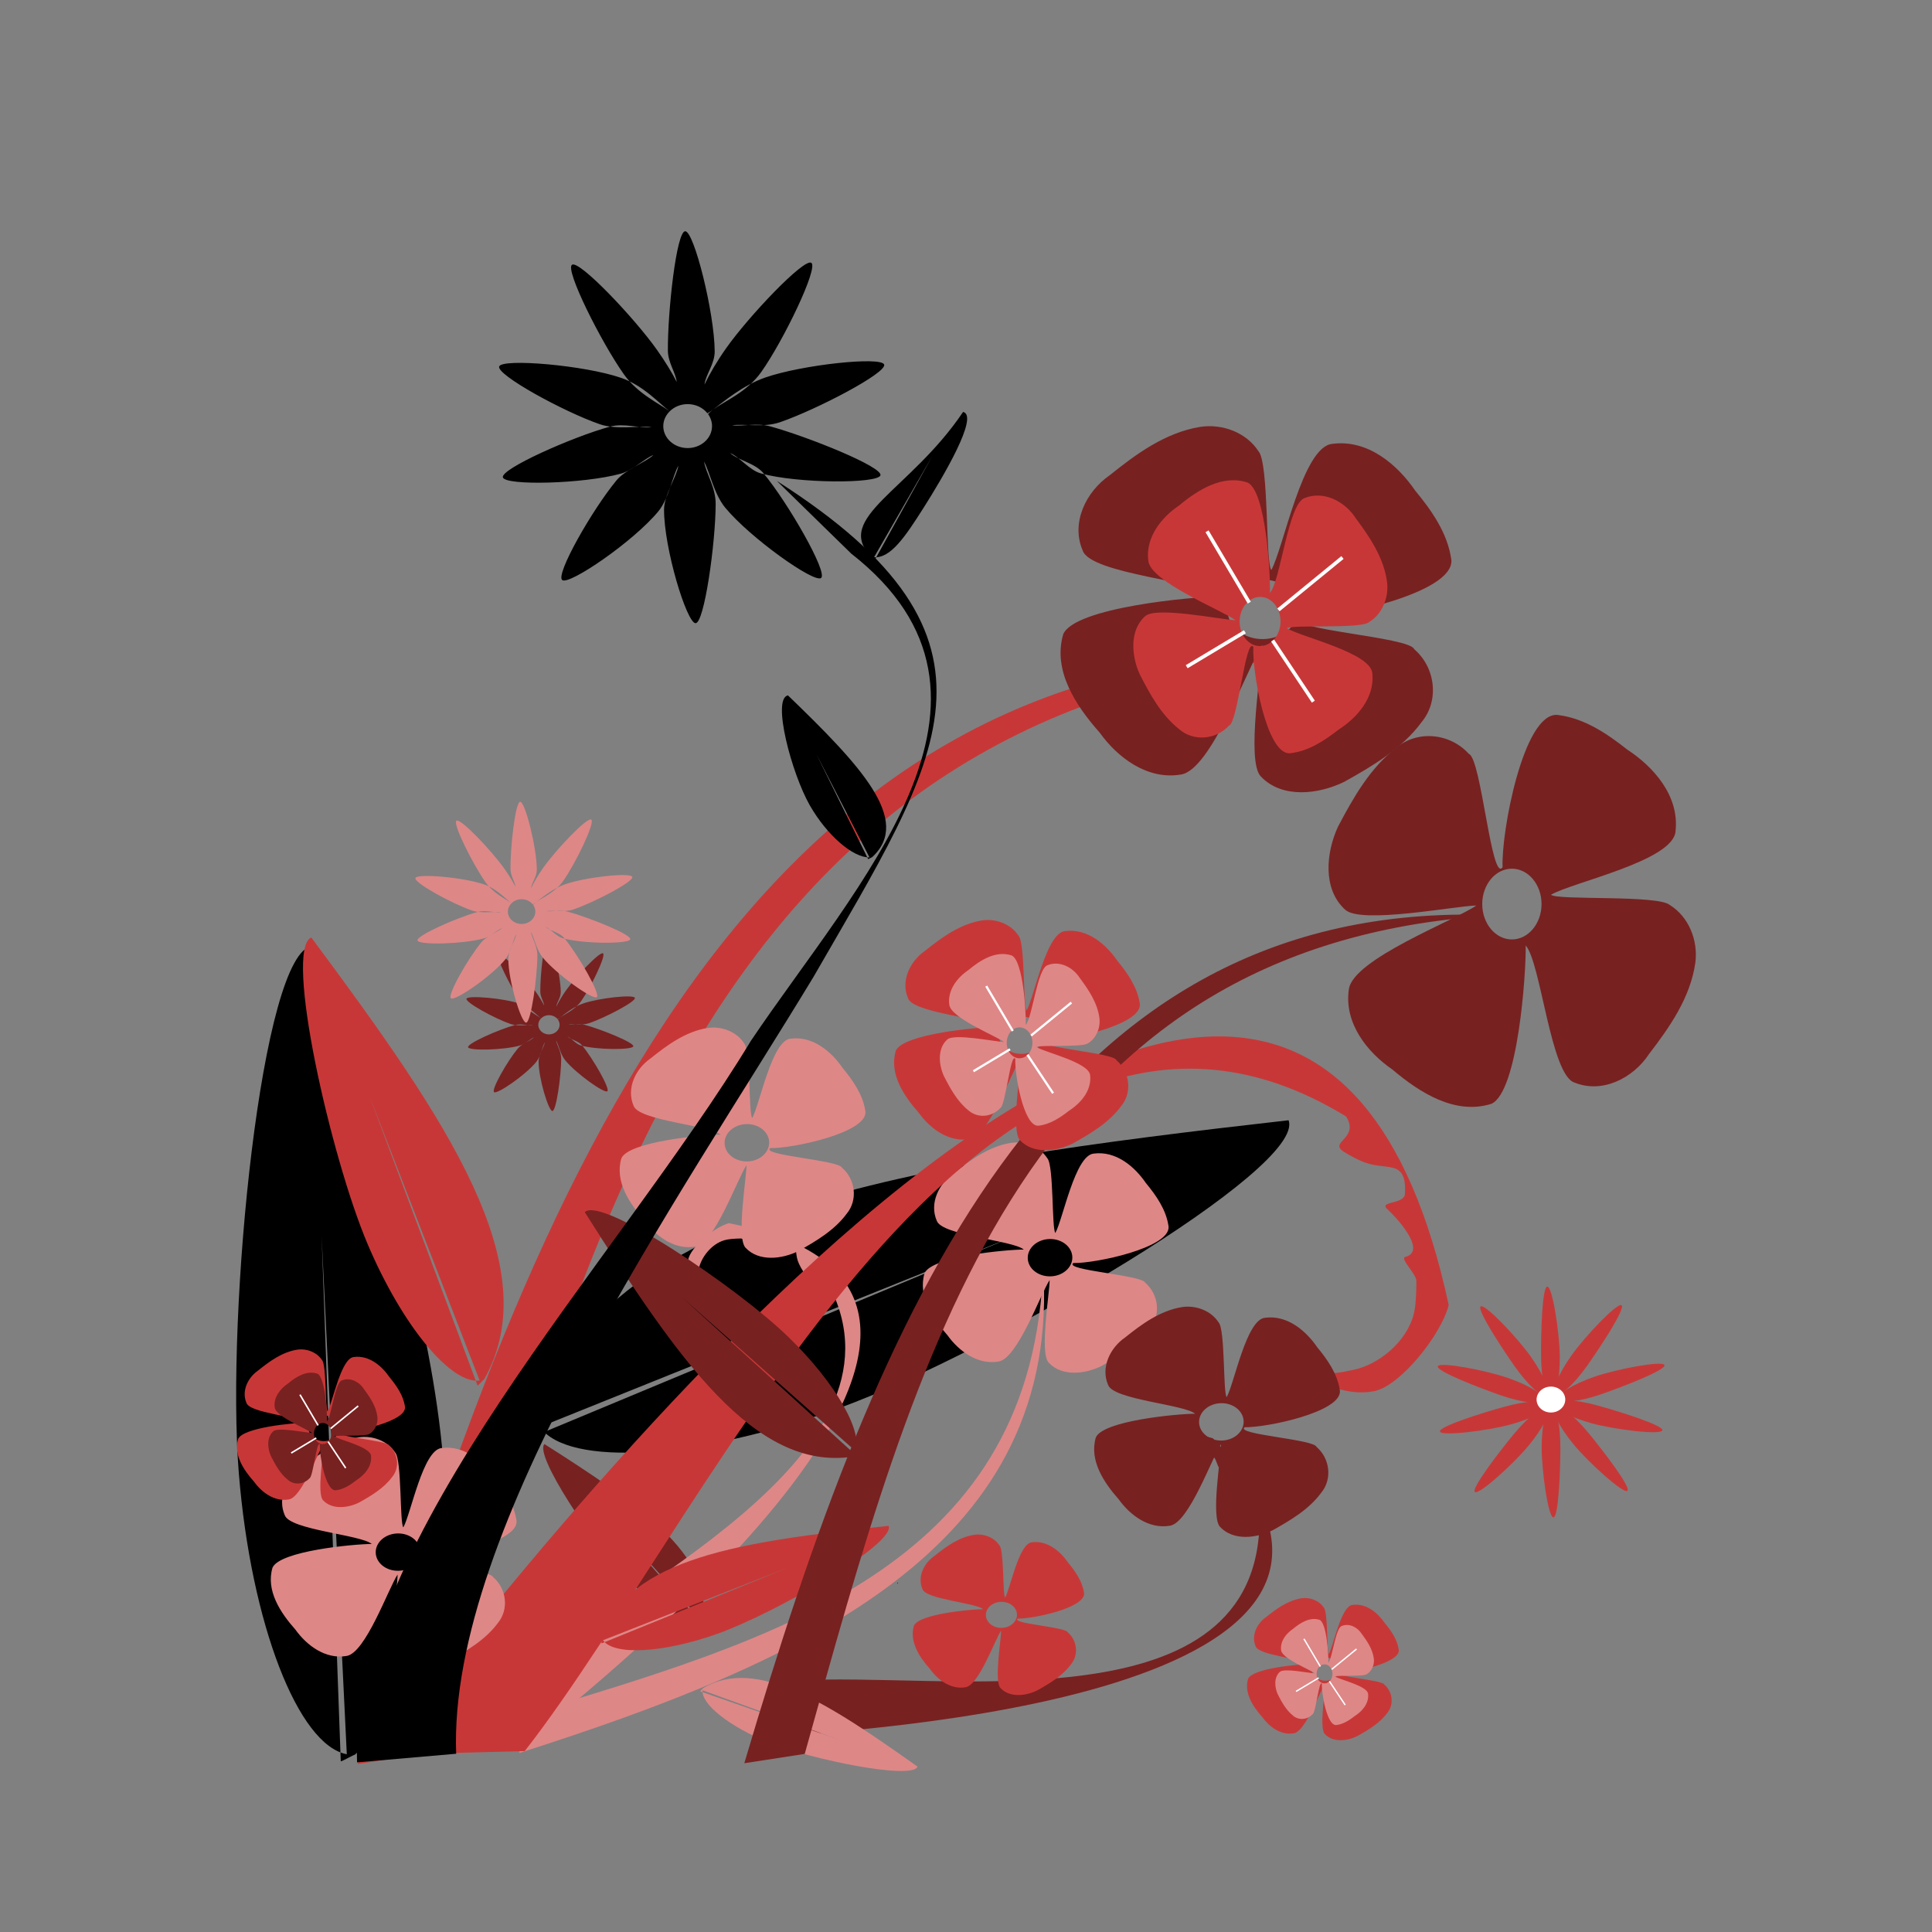 <svg:svg xmlns:dc="http://purl.org/dc/elements/1.1/" xmlns:ns2="http://web.resource.org/cc/" xmlns:rdf="http://www.w3.org/1999/02/22-rdf-syntax-ns#" xmlns:svg="http://www.w3.org/2000/svg" height="860.391" id="svg2873" version="1.0" viewBox="-105.527 -71.699 860.391 860.391" width="860.391">
  <svg:rect x="-105.527" y="-71.699" width="860.391" height="860.391" fill="#808080" stroke="none"/>
  <svg:g fill-rule="evenodd" id="layer1" transform="translate(-23.095 77.849)">
    <svg:path d="m610.99 168.82c-15.02-0.82-24.94 52.34-24.27 67.84-4.97 7.23-9.5-48.6-15.02-50.47-8.33-9.29-23.07-10.78-32.53-2.54-11.42 8.79-18.94 22.04-25.72 34.91-5.34 11.52-6.98 27.76 3.13 36.97 6.89 6.65 49.31-1.68 58.45-1.82-9.48 6.6-55.14 23.9-56.77 37.37-2.2 15.05 8.26 28.05 19.38 35.66 12.19 10.34 28.01 20.39 44.12 15.27 11.75-5.3 15.47-57.58 15.25-70.52 6.79 7.65 11.16 58.04 21.84 61.1 12.2 4.94 25.95-1.88 33.14-12.81 9.12-11.88 18.39-25.07 20.58-40.64 1.3-10.04-3.05-20.5-11.35-25.64-5.13-4.62-50.27-2.01-52.94-4.58 9.7-5.66 54.57-15.06 55.47-28.31 1.75-15.84-9.87-28.74-21.58-36.4-9.04-7.15-19.04-13.81-30.44-15.3-0.24-0.04-0.5-0.08-0.74-0.09zm-20.13 68.49c7.29 0 13.21 7.06 13.21 15.75 0 8.7-5.92 15.76-13.21 15.76-7.28 0-13.2-7.06-13.2-15.76 0-8.69 5.92-15.75 13.2-15.75z" fill="#782121" id="path3579" />
    <svg:path d="m491.42 349.34c7.86 21.49-132.46 103.45-199.47 127.95-63.46 23.2-121.33 26.61-133.96 8.66l214.27-86.19-216.02 89.95c-0.3-0.56 0.29-6.36 0.07-6.95 29.57-93.51 162.95-113.92 335.11-133.42z" id="path5536" />
    <svg:path d="m253.67 624.26l18.13-25.34c63.76-4.32 202.54 21.47 206.6-67.99-2.25-5-6.56 0.22-6.38-3.82 0.28-6.64 1.87-7.36 2.98-10.33 0.9-2.42-1.15-3.95-3.12-5.14-1.94-1.16-4.4 3.95-4.74 1.15-0.22-1.82-2.42-11.88-6.15-8.62-0.96 0.85-1.64-3.9-2.86-4.73-2.43-1.66-4.6-2.91-6.04-3.43-5.75-2.09-12.97 0.19-16.77 3.89-3.8 3.69-6.2 5.71-5.05 16.99l-1.17-0.43c-1.18-11.51 0.99-18.81 4.98-22.69s17.59-4.97 23.66-2.77c110.25 115.11-157.61 130.45-204.07 133.26z" fill="#782121" id="path3587" />
    <svg:path d="m160.05 493.56c-4.79 4.61 21.4 43.89 35.77 58.83 13.61 14.14 28.28 22.4 33.87 19.32l-44.96-49.8 44.93 51.01c0.15-0.11 0.74-1.7 0.87-1.82 4.2-28.18-28.02-50.51-70.48-77.54z" fill="#782121" id="path3589" />
    <svg:path d="m437.98 396.71c0.73 9.45-32.62 16.43-42.4 16.22-4.49 3.23 30.74 5.32 32 8.77 5.97 5.12 7.11 14.38 2.04 20.46-5.38 7.31-13.62 12.23-21.63 16.68-7.18 3.52-17.39 4.77-23.33-1.47-4.29-4.25 0.38-31.08 0.34-36.84-4.02 6.06-14.3 35.06-22.76 36.27-9.45 1.6-17.79-4.82-22.73-11.72-6.68-7.53-13.22-17.36-10.22-27.58 3.17-7.48 36.06-10.54 44.21-10.58-4.91-4.16-36.71-6.22-38.79-12.91-3.28-7.62 0.83-16.38 7.62-21.05 7.35-5.91 15.54-11.93 25.31-13.53 6.31-0.95 12.96 1.64 16.31 6.8 2.98 3.17 1.96 31.64 3.61 33.29 3.43-6.19 8.74-34.58 17.08-35.33 9.95-1.32 18.24 5.82 23.22 13.09 4.62 5.6 8.96 11.81 10.05 18.97 0.03 0.15 0.06 0.31 0.07 0.46zm-42.86 13.62c-0.1-4.59-4.63-8.22-10.11-8.1s-9.85 3.94-9.75 8.53 4.63 8.22 10.11 8.1 9.85-3.94 9.75-8.53z" fill="#de8787" id="path3559" />
    <svg:path d="m382.39 419.48c2.51 60.51-24.15 103.3-67.29 136.01-43.15 32.71-102.76 55.34-166.24 75.62l2.25-17.01c110.82-33.55 223.65-65.08 230.8-194.61l0.48-0.01z" fill="#de8787" id="path3561" />
    <svg:path d="m326.19 637.21c-2.39 5.99-47.27-3.18-65.96-10.63-17.69-7.06-30.48-17.23-29.76-23.38l61.21 22.19-62.29-21.72c0.04-0.18 1.26-1.28 1.32-1.45 23.8-14.08 55.65 6.71 95.48 34.99z" fill="#de8787" id="path3563" />
    <svg:path d="m317.13 555.45c0.33-0.01 0.33-0.01 0 0z" fill="#de8787" id="path3565" stroke="#000" stroke-width=".481px" />
    <svg:path d="m150.71 627.13l0.13-31.87c50.65-41.33 181.7-101.94 132.15-178.98-4.84-2.84-5.34 4.06-7.59 0.59-3.69-5.71-2.79-7.25-3.62-10.39-0.67-2.55-3.29-2.61-5.65-2.44-2.3 0.18-1.33 5.9-3.27 3.76-1.26-1.38-9.05-8.47-10.23-3.55-0.3 1.27-3.68-2.28-5.18-2.25-3.01 0.05-5.57 0.29-7.08 0.71-6.03 1.66-10.7 7.84-11.69 13.16-0.98 5.33-1.79 8.44 5.85 17.17l-1.23 0.33c-7.8-8.9-10.32-16.27-9.28-21.87 1.03-5.6 11.73-14.56 18.1-16.31 160.11 30.8-54.31 202.1-91.41 231.94z" fill="#de8787" id="path3567" />
    <svg:path d="m197.41 516.23c-3.98-1.32-18.21 24.79-22.33 37.19-3.89 11.73-4.2 22.34-0.85 24.55l14.6-39.67-15.28 40.01c0.11 0.06 1.16-0.08 1.27-0.05 16.95-5.92 19.96-30.43 22.59-62.03z" fill="#de8787" id="path3569" />
    <svg:path d="m56.825 271.67c-22.813 1.84-38.65 163.56-32.914 234.69 5.432 67.35 26.509 121.34 48.1 125.32l-11.212-230.68 8.524 233.84c0.633 0.04 5.654-2.91 6.286-2.96 72.601-65.93 35.421-195.64-18.784-360.21z" id="path5538" />
    <svg:path d="m505.92 141.35c-125.8-2.47-213.48 54.85-279.47 145.94-65.98 91.09-110.31 215.96-149.56 348.72l35.22-5.43c64.7-231.72 125.08-467.52 393.81-488.23v-1z" fill="#c83737" id="path3461" />
    <svg:path d="m56.204 267.95c-12.34 5.23 8.74 98.05 25.069 136.52 15.463 36.43 37.157 62.55 49.887 60.77l-48.851-126.15 47.941 128.4c0.36-0.09 2.61-2.66 2.95-2.81 28.17-50.06-16.46-115.28-76.996-196.73z" fill="#c83737" id="path3467" />
    <svg:path d="m226.44 283.06z" fill="#c83737" id="path3479" stroke="#000" stroke-width="1px" />
    <svg:path d="m85.074 631.99l66.186-1.72c83.57-107.06 203.53-382.03 365.81-282.58 6.11 9.92-8.21 11.27-0.89 15.78 12.03 7.42 15.19 5.47 21.75 7.06 5.32 1.28 5.57 6.72 5.31 11.62-0.25 4.79-12.19 3.04-7.66 6.97 2.94 2.55 18.02 18.41 7.84 21.08-2.63 0.69 4.9 7.55 4.91 10.67 0.03 6.25-0.35 11.57-1.15 14.72-3.18 12.61-15.79 22.6-26.82 24.89-11.02 2.29-17.45 4.11-35.92-11.37l-0.64 2.57c18.85 15.79 34.28 20.69 45.86 18.28 11.57-2.4 29.71-25.03 33.07-38.33-71.23-331.18-417.35 121.94-477.66 200.36z" fill="#c83737" id="path3526" />
    <svg:path d="m302.98 345.53c0.72 9.45-32.63 16.43-42.4 16.22-4.49 3.23 30.74 5.32 32 8.77 5.96 5.12 7.1 14.38 2.04 20.46-5.38 7.31-13.62 12.23-21.63 16.68-7.19 3.52-17.4 4.77-23.34-1.47-4.28-4.24 0.38-31.08 0.35-36.84-4.03 6.06-14.3 35.06-22.76 36.27-9.45 1.6-17.79-4.82-22.73-11.71-6.68-7.54-13.23-17.37-10.23-27.59 3.18-7.48 36.06-10.54 44.21-10.57-4.91-4.17-36.71-6.23-38.78-12.92-3.28-7.62 0.83-16.38 7.61-21.05 7.36-5.91 15.54-11.93 25.32-13.53 6.31-0.95 12.96 1.64 16.31 6.8 2.98 3.17 1.96 31.64 3.61 33.29 3.43-6.19 8.74-34.58 17.07-35.33 9.96-1.32 18.24 5.82 23.23 13.09 4.62 5.6 8.95 11.81 10.05 18.97 0.03 0.15 0.06 0.31 0.07 0.46zm-42.87 13.62c-0.1-4.59-4.63-8.22-10.1-8.1-5.48 0.12-9.85 3.94-9.75 8.53s4.63 8.22 10.11 8.1 9.84-3.94 9.74-8.53z" fill="#de8787" id="path3597" />
    <svg:path d="m313.33 529.98c2.92 8.2-50.69 38.93-76.25 48.05-24.2 8.62-46.21 9.74-50.96 2.88l81.74-32.12-82.42 33.54c-0.11-0.21 0.13-2.41 0.05-2.64 11.53-35.47 62.31-42.82 127.84-49.71z" fill="#c83737" id="path3532" />
    <svg:path d="m400.35 559.96c0.5 6.59-22.75 11.45-29.57 11.31-3.12 2.25 21.44 3.71 22.31 6.11 4.16 3.57 4.96 10.03 1.43 14.26-3.75 5.1-9.5 8.53-15.08 11.63-5.01 2.46-12.13 3.33-16.27-1.02-2.99-2.96 0.26-21.67 0.24-25.68-2.81 4.22-9.97 24.44-15.87 25.28-6.59 1.12-12.4-3.36-15.84-8.16-4.66-5.26-9.23-12.11-7.13-19.24 2.21-5.21 25.14-7.34 30.82-7.37-3.43-2.91-25.59-4.34-27.04-9-2.29-5.31 0.58-11.42 5.31-14.68 5.13-4.12 10.83-8.32 17.65-9.43 4.4-0.66 9.03 1.14 11.37 4.74 2.07 2.21 1.36 22.06 2.52 23.21 2.39-4.32 6.09-24.11 11.9-24.63 6.94-0.93 12.71 4.06 16.19 9.12 3.22 3.91 6.24 8.24 7.01 13.23 0.02 0.1 0.04 0.21 0.05 0.32zm-29.89 9.49c-0.07-3.2-3.23-5.73-7.05-5.64-3.82 0.08-6.86 2.74-6.79 5.95 0.07 3.2 3.23 5.73 7.05 5.64 3.82-0.08 6.86-2.74 6.79-5.95z" fill="#c83737" id="path3609" />
    <svg:path d="m576.78 257.81c-96.1-1.89-163.08 41.9-213.49 111.48-50.4 69.59-84.26 164.97-114.25 266.39l26.91-4.15c49.42-177.01 95.55-357.14 300.83-372.96v-0.76z" fill="#782121" id="path3581" />
    <svg:path d="m178 390.28c7.12-7.36 67.49 33.15 90.43 55.36 21.73 21.03 34.39 43.66 29.62 52.25l-76.5-69.47 78.36 69.44c-0.17 0.23-2.62 1.13-2.82 1.33-43.42 6.33-77.65-43.39-119.09-108.91z" fill="#782121" id="path3583" />
    <svg:path d="m363.29 366.06z" fill="#782121" id="path3585" stroke="#000" stroke-width=".764px" />
    <svg:path d="m147.61 527.83c0.72 9.45-32.63 16.43-42.4 16.22-4.49 3.23 30.74 5.32 32 8.77 5.96 5.12 7.1 14.38 2.04 20.46-5.38 7.31-13.62 12.23-21.63 16.68-7.19 3.52-17.4 4.77-23.336-1.47-4.282-4.25 0.382-31.08 0.345-36.84-4.025 6.06-14.298 35.06-22.759 36.27-9.45 1.6-17.788-4.82-22.729-11.72-6.683-7.53-13.228-17.37-10.226-27.58 3.175-7.48 36.059-10.54 44.21-10.58-4.911-4.16-36.709-6.23-38.784-12.91-3.282-7.62 0.83-16.38 7.614-21.05 7.357-5.91 15.541-11.93 25.316-13.53 6.311-0.95 12.956 1.64 16.306 6.8 2.982 3.17 1.96 31.64 3.614 33.29 3.429-6.19 8.739-34.58 17.069-35.33 9.96-1.32 18.24 5.82 23.23 13.09 4.62 5.6 8.95 11.81 10.05 18.97 0.03 0.15 0.06 0.31 0.07 0.46zm-42.87 13.62c-0.1-4.59-4.62-8.22-10.103-8.1-5.479 0.12-9.845 3.94-9.745 8.53s4.628 8.22 10.107 8.1c5.481-0.12 9.841-3.94 9.741-8.53z" fill="#de8787" id="path3599" />
    <svg:path d="m514.28 469.82c0.72 9.46-32.63 16.43-42.4 16.23-4.49 3.23 30.74 5.32 32 8.76 5.96 5.13 7.1 14.39 2.04 20.46-5.38 7.32-13.62 12.23-21.63 16.68-7.19 3.53-17.4 4.78-23.34-1.46-4.28-4.25 0.39-31.09 0.35-36.84-4.03 6.06-14.3 35.05-22.76 36.27-9.45 1.59-17.79-4.82-22.73-11.72-6.68-7.54-13.23-17.37-10.23-27.58 3.18-7.48 36.06-10.54 44.21-10.58-4.91-4.17-36.7-6.23-38.78-12.92-3.28-7.61 0.83-16.37 7.61-21.05 7.36-5.9 15.55-11.93 25.32-13.52 6.31-0.95 12.96 1.64 16.31 6.8 2.98 3.17 1.96 31.64 3.61 33.29 3.43-6.19 8.74-34.59 17.07-35.34 9.96-1.32 18.24 5.83 23.23 13.1 4.62 5.6 8.95 11.8 10.05 18.96 0.03 0.16 0.06 0.31 0.07 0.46zm-42.87 13.62c-0.1-4.59-4.62-8.22-10.1-8.1s-9.85 3.95-9.75 8.54 4.63 8.22 10.11 8.1 9.84-3.94 9.74-8.54z" fill="#782121" id="path3603" />
    <svg:g id="g4532" transform="translate(203 200.69)">
      <svg:path d="m222.19 96.941c0.72 9.449-32.63 16.429-42.41 16.219-4.48 3.23 30.75 5.32 32 8.77 5.97 5.12 7.11 14.38 2.05 20.46-5.38 7.31-13.62 12.23-21.64 16.68-7.18 3.52-17.39 4.77-23.33-1.47-4.28-4.24 0.38-31.08 0.35-36.84-4.03 6.06-14.3 35.06-22.76 36.27-9.45 1.6-17.79-4.82-22.73-11.71-6.69-7.54-13.23-17.37-10.23-27.59 3.18-7.48 36.06-10.54 44.21-10.57-4.91-4.17-36.71-6.23-38.78-12.921-3.28-7.615 0.83-16.374 7.61-21.051 7.36-5.906 15.54-11.931 25.32-13.524 6.31-0.952 12.95 1.64 16.3 6.798 2.99 3.17 1.96 31.641 3.62 33.29 3.43-6.19 8.74-34.583 17.07-35.332 9.95-1.322 18.24 5.823 23.23 13.092 4.62 5.6 8.95 11.808 10.05 18.968 0.03 0.151 0.05 0.311 0.07 0.461zm-42.87 13.619c-0.1-4.59-4.63-8.22-10.11-8.1-5.47 0.12-9.84 3.94-9.74 8.53s4.63 8.22 10.11 8.1c5.47-0.11 9.84-3.94 9.74-8.53z" fill="#c83737" id="path3601" />
      <svg:path d="m176.91 151.08c-6.52 0.28-10.55-22.99-10.18-29.77-2.12-3.18-4.37 21.19-6.77 21.98-3.67 4.01-10.06 4.59-14.13 0.94-4.9-3.9-8.09-9.73-10.97-15.39-2.26-5.06-2.88-12.16 1.55-16.13 3.02-2.87 21.38 0.99 25.34 1.1-4.08-2.94-23.79-10.73-24.43-16.625-0.88-6.587 3.73-12.216 8.59-15.48 5.34-4.456 12.26-8.762 19.22-6.443 5.07 2.375 6.41 25.238 6.25 30.888 2.98-3.31 5.14-25.297 9.78-26.578 5.32-2.097 11.25 0.957 14.31 5.768 3.9 5.237 7.85 11.05 8.72 17.86 0.51 4.4-1.43 8.94-5.05 11.14-2.25 2-21.82 0.62-22.99 1.73 4.18 2.52 23.59 6.87 23.91 12.66 0.68 6.93-4.43 12.5-9.55 15.79-3.96 3.07-8.33 5.93-13.28 6.53-0.1 0.01-0.21 0.03-0.32 0.03zm-8.38-30.03c3.17 0.04 5.77-3.01 5.81-6.81 0.05-3.8-2.48-6.92-5.64-6.95-3.16-0.04-5.77 3.01-5.81 6.81-0.05 3.8 2.48 6.92 5.64 6.95z" fill="#de8787" id="path3605" />
      <svg:path d="m131.31 78.564l11.82 19.982" fill="#fff" id="path3613" stroke="#fff" stroke-width="1px" transform="translate(22.46 10.345)" />
      <svg:path d="m169.23 85.904l-17.94 14.676" fill="#fff" id="path3615" stroke="#fff" stroke-width="1px" transform="translate(22.46 10.345)" />
      <svg:path d="m161.08 126.28l-11.42-17.13" fill="#fff" id="path3617" stroke="#fff" stroke-width="1px" transform="translate(22.46 10.345)" />
      <svg:path d="m125.6 116.49l16.31-9.79" fill="#fff" id="path3619" stroke="#fff" stroke-width="1px" transform="translate(22.46 10.345)" />
    </svg:g>
    <svg:path d="m97.941 477.05c0.495 6.48-22.312 11.26-28.998 11.11-3.069 2.22 21.025 3.65 21.884 6.01 4.08 3.51 4.86 9.85 1.396 14.02-3.678 5-9.313 8.37-14.793 11.42-4.912 2.41-11.895 3.27-15.957-1-2.928-2.91 0.261-21.3 0.236-25.24-2.753 4.15-9.778 24.02-15.564 24.85-6.463 1.09-12.164-3.3-15.544-8.03-4.57-5.16-9.046-11.9-6.993-18.89 2.171-5.13 24.66-7.22 30.234-7.25-3.359-2.85-25.104-4.27-26.523-8.85-2.244-5.21 0.567-11.21 5.207-14.42 5.031-4.04 10.628-8.17 17.312-9.26 4.316-0.65 8.861 1.12 11.152 4.65 2.039 2.18 1.34 21.68 2.471 22.81 2.345-4.24 5.977-23.69 11.676-24.2 6.806-0.91 12.472 3.99 15.882 8.96 3.162 3.84 6.125 8.09 6.875 13 0.02 0.1 0.039 0.21 0.047 0.31zm-29.315 9.33c-0.068-3.14-3.165-5.63-6.912-5.55-3.746 0.08-6.732 2.7-6.664 5.85 0.069 3.14 3.165 5.63 6.912 5.55s6.732-2.7 6.664-5.85z" fill="#c83737" id="path4508" />
    <svg:path d="m66.979 514.14c-4.46 0.19-7.214-15.75-6.96-20.39-1.45-2.18-2.992 14.51-4.633 15.05-2.506 2.75-6.882 3.15-9.66 0.64-3.355-2.67-5.539-6.66-7.505-10.53-1.544-3.47-1.971-8.34 1.058-11.06 2.068-1.96 14.622 0.68 17.331 0.76-2.787-2.01-16.269-7.35-16.706-11.39-0.6-4.51 2.549-8.37 5.873-10.6 3.653-3.06 8.383-6.01 13.142-4.42 3.468 1.63 4.387 17.29 4.276 21.16 2.039-2.26 3.513-17.33 6.692-18.21 3.636-1.43 7.692 0.66 9.785 3.96 2.662 3.58 5.368 7.57 5.962 12.23 0.348 3.01-0.977 6.13-3.457 7.64-1.539 1.36-14.92 0.42-15.721 1.18 2.858 1.72 16.134 4.7 16.354 8.67 0.464 4.75-3.029 8.57-6.529 10.82-2.708 2.1-5.698 4.06-9.084 4.47-0.072 0.01-0.147 0.02-0.218 0.02zm-5.729-20.57c2.162 0.03 3.942-2.06 3.972-4.67 0.031-2.6-1.699-4.73-3.861-4.76s-3.941 2.07-3.972 4.67 1.699 4.74 3.861 4.76z" fill="#782121" id="path4510" />
    <svg:path d="m51.152 471.55l8.087 13.69" fill="#fff" id="path4512" stroke="#fff" stroke-width=".684px" />
    <svg:path d="m77.087 476.58l-12.27 10.06" fill="#fff" id="path4514" stroke="#fff" stroke-width=".684px" />
    <svg:path d="m71.51 504.23l-7.809-11.73" fill="#fff" id="path4516" stroke="#fff" stroke-width=".684px" />
    <svg:path d="m47.248 497.53l11.155-6.7" fill="#fff" id="path4518" stroke="#fff" stroke-width=".684px" />
    <svg:path d="m540.51 585.25c0.44 5.84-20.15 10.15-26.19 10.02-2.77 1.99 18.99 3.28 19.76 5.41 3.69 3.17 4.39 8.88 1.26 12.64-3.32 4.51-8.41 7.55-13.35 10.3-4.44 2.17-10.74 2.94-14.41-0.91-2.65-2.62 0.23-19.19 0.21-22.75-2.48 3.74-8.83 21.65-14.05 22.4-5.84 0.98-10.99-2.98-14.04-7.24-4.13-4.65-8.17-10.72-6.31-17.03 1.96-4.62 22.26-6.51 27.3-6.53-3.04-2.58-22.67-3.85-23.95-7.98-2.03-4.7 0.51-10.11 4.7-13 4.54-3.64 9.6-7.36 15.63-8.35 3.9-0.59 8 1.01 10.07 4.2 1.84 1.96 1.21 19.54 2.23 20.56 2.12-3.83 5.4-21.36 10.55-21.82 6.14-0.82 11.26 3.6 14.34 8.08 2.85 3.46 5.53 7.3 6.2 11.72 0.02 0.09 0.04 0.19 0.05 0.28zm-26.47 8.41c-0.06-2.83-2.86-5.08-6.24-5-3.39 0.07-6.08 2.43-6.02 5.27 0.06 2.83 2.86 5.07 6.24 5s6.08-2.43 6.02-5.27z" fill="#c83737" id="path4520" />
    <svg:path d="m512.55 618.68c-4.03 0.18-6.51-14.2-6.29-18.38-1.3-1.96-2.7 13.08-4.18 13.57-2.26 2.48-6.21 2.84-8.72 0.58-3.03-2.41-5-6-6.78-9.5-1.39-3.12-1.78-7.51 0.96-9.96 1.86-1.78 13.2 0.61 15.65 0.68-2.52-1.81-14.69-6.63-15.09-10.27-0.54-4.07 2.3-7.54 5.31-9.56 3.29-2.75 7.56-5.41 11.86-3.98 3.13 1.47 3.96 15.59 3.86 19.08 1.84-2.04 3.17-15.62 6.05-16.41 3.28-1.3 6.94 0.59 8.83 3.56 2.4 3.23 4.85 6.82 5.38 11.03 0.32 2.71-0.88 5.52-3.12 6.88-1.39 1.23-13.47 0.38-14.19 1.06 2.58 1.56 14.57 4.24 14.76 7.82 0.42 4.28-2.73 7.72-5.89 9.75-2.45 1.9-5.15 3.67-8.2 4.03-0.07 0.01-0.14 0.02-0.2 0.02zm-5.17-18.54c1.95 0.02 3.56-1.86 3.58-4.21 0.03-2.34-1.53-4.27-3.48-4.29-1.96-0.02-3.56 1.86-3.59 4.21-0.03 2.34 1.53 4.27 3.49 4.29z" fill="#de8787" id="path4522" />
    <svg:path d="m498.26 580.29l7.3 12.34" fill="#fff" id="path4524" stroke="#fff" stroke-width=".618px" />
    <svg:path d="m521.68 584.82l-11.08 9.07" fill="#fff" id="path4526" stroke="#fff" stroke-width=".618px" />
    <svg:path d="m516.64 609.75l-7.05-10.57" fill="#fff" id="path4528" stroke="#fff" stroke-width=".618px" />
    <svg:path d="m494.73 603.71l10.08-6.04" fill="#fff" id="path4530" stroke="#fff" stroke-width=".618px" />
    <svg:path d="m563.91 99.83c1.15 15.03-51.88 26.12-67.43 25.79-7.13 5.14 48.89 8.46 50.89 13.94 9.48 8.15 11.3 22.88 3.24 32.54-8.55 11.62-21.65 19.44-34.39 26.52-11.43 5.6-27.66 7.59-37.11-2.33-6.81-6.75 0.61-49.43 0.55-58.58-6.4 9.63-22.73 55.74-36.19 57.67-15.02 2.54-28.28-7.66-36.14-18.63-10.63-11.98-21.03-27.62-16.26-43.86 5.05-11.89 57.34-16.76 70.3-16.82-7.81-6.63-58.37-9.9-61.67-20.536-5.22-12.109 1.32-26.036 12.11-33.474 11.69-9.39 24.71-18.971 40.25-21.504 10.04-1.513 20.6 2.607 25.93 10.809 4.74 5.042 3.12 50.315 5.75 52.935 5.45-9.843 13.89-54.991 27.15-56.181 15.82-2.104 29 9.259 36.92 20.818 7.36 8.904 14.25 18.775 15.99 30.16 0.04 0.24 0.09 0.494 0.11 0.733zm-68.16 21.66c-0.16-7.3-7.36-13.08-16.08-12.89-8.71 0.19-15.65 6.27-15.49 13.57s7.36 13.08 16.07 12.89 15.65-6.27 15.5-13.57z" fill="#782121" id="path4540" />
    <svg:path d="m491.92 185.92c-10.37 0.45-16.78-36.57-16.19-47.33-3.37-5.07-6.95 33.68-10.77 34.94-5.83 6.38-16 7.3-22.46 1.49-7.8-6.2-12.88-15.46-17.45-24.46-3.59-8.05-4.58-19.35 2.46-25.66 4.81-4.56 34 1.57 40.3 1.75-6.48-4.66-37.83-17.06-38.85-26.43-1.39-10.476 5.93-19.427 13.66-24.616 8.49-7.086 19.49-13.934 30.56-10.246 8.06 3.777 10.19 40.132 9.94 49.112 4.74-5.25 8.17-40.221 15.56-42.259 8.45-3.335 17.88 1.522 22.75 9.173 6.19 8.326 12.48 17.57 13.86 28.406 0.81 6.99-2.27 14.21-8.04 17.71-3.57 3.17-34.69 0.99-36.55 2.75 6.64 4.01 37.51 10.92 38.02 20.13 1.09 11.02-7.04 19.88-15.18 25.11-6.29 4.88-13.24 9.43-21.12 10.37-0.16 0.03-0.34 0.05-0.5 0.06zm-13.33-47.75c5.03 0.06 9.17-4.79 9.24-10.83 0.07-6.05-3.95-11-8.98-11.06-5.02-0.06-9.16 4.79-9.23 10.84-0.07 6.04 3.95 10.99 8.97 11.05z" fill="#c83737" id="path4542" />
    <svg:path d="m455.11 87.058l18.81 31.772" fill="#fff" id="path4544" stroke="#fff" stroke-width="1.59px" />
    <svg:path d="m515.42 98.73l-28.53 23.34" fill="#fff" id="path4546" stroke="#fff" stroke-width="1.59px" />
    <svg:path d="m502.45 162.92l-18.16-27.23" fill="#fff" id="path4548" stroke="#fff" stroke-width="1.59px" />
    <svg:path d="m446.04 147.36l25.93-15.56" fill="#fff" id="path4550" stroke="#fff" stroke-width="1.59px" />
    <svg:path d="m296.63 96.973l-33.11-32.351c110.91 70.778 72.59 123.12 16.31 220.91-59.82 98.8-162.86 245.67-159.11 345.93l-44.142 3.83c-3.728-99.65 115.47-222.36 175.36-321.27 46.88-69.75 126.88-152.79 44.69-217.05z" id="path4552" />
    <svg:g id="g5540" transform="translate(451.1 224.55)">
      <svg:path d="m167.31 269.21c6.5 7.88 22.05 22.02 23.87 20.61 1.83-1.41-10.76-17.84-17.26-25.72s-13.25-13.13-15.08-11.72c-1.82 1.41 1.97 8.95 8.47 16.83z" fill="#c83737" id="path5514" />
      <svg:path d="m147.17 269.73c-6.49 7.88-22.04 22.03-23.87 20.62-1.82-1.41 10.77-17.85 17.27-25.73 6.49-7.87 13.25-13.12 15.07-11.71 1.83 1.41-1.97 8.95-8.47 16.82z" fill="#c83737" id="path5516" />
      <svg:path d="m139.12 260.3c-9.85 2.7-30.71 5.33-31.39 3.12-0.68-2.2 19.08-8.4 28.92-11.1 9.85-2.71 18.4-3.11 19.08-0.91s-6.77 6.19-16.61 8.89z" fill="#c83737" id="path5518" />
      <svg:path d="m175.37 259.77c9.85 2.71 30.71 5.33 31.39 3.13 0.68-2.21-19.08-8.4-28.93-11.11-9.85-2.7-18.39-3.11-19.07-0.91-0.68 2.21 6.76 6.19 16.61 8.89z" fill="#c83737" id="path5520" />
      <svg:path d="m153.03 270.55c-0.03 10.21 2.9 31.03 5.21 31.11 2.3 0.08 3.11-20.61 3.13-30.82 0.03-10.21-1.81-18.57-4.12-18.65-2.3-0.07-4.2 8.15-4.22 18.36z" fill="#c83737" id="path5522" />
      <svg:path d="m148.16 230.02c-5.9-8.34-20.35-23.6-22.28-22.33-1.92 1.27 9.42 18.6 15.31 26.94 5.9 8.34 12.25 14.07 14.17 12.8s-1.3-9.07-7.2-17.41z" fill="#c83737" id="path5524" />
      <svg:path d="m137.89 239.51c-9.65-3.34-30.29-7.31-31.11-5.15-0.82 2.15 18.49 9.62 28.14 12.96 9.65 3.33 18.15 4.29 18.97 2.14 0.82-2.16-6.34-6.61-16-9.95z" fill="#c83737" id="path5526" />
      <svg:path d="m166.32 229.49c5.9-8.33 20.36-23.6 22.28-22.32 1.93 1.27-9.41 18.59-15.31 26.93-5.89 8.34-12.24 14.07-14.16 12.8-1.93-1.27 1.3-9.07 7.19-17.41z" fill="#c83737" id="path5528" />
      <svg:path d="m161.1 229.94c-0.08-10.21-3.24-31-5.54-31.05-2.31-0.06-2.89 20.64-2.81 30.85s2.01 18.55 4.32 18.6c2.3 0.05 4.11-8.19 4.03-18.4z" fill="#c83737" id="path5530" />
      <svg:path d="m176.59 238.98c9.65-3.33 30.3-7.3 31.12-5.15s-18.49 9.62-28.14 12.96-18.15 4.3-18.98 2.14c-0.82-2.15 6.35-6.61 16-9.95z" fill="#c83737" id="path5532" />
      <svg:path d="m256.52 131.63a16.715 15.108 0 1 1 -33.43 0 16.715 15.108 0 1 1 33.43 0z" fill="#fff" id="path5534" transform="matrix(.382 0 0 .382 65.545 198.89)" />
    </svg:g>
    <svg:path d="m161.56 268.86c-1.71-0.04-3.44 15.67-3.38 23.26 0.02 2.34 1.48 4.18 1.73 6.12-0.98-1.91-2.28-4.04-3.85-6.25-4.38-6.2-15.13-17.54-16.56-16.6-1.43 0.95 5.71 15.13 10.09 21.32 2.71 3.83 6.83 5.67 8.94 7.25 0.87-0.87 2.11-1.41 3.5-1.41 1.59 0 2.99 0.7 3.85 1.78 0.32-0.16 0.65-0.38 1.03-0.65-0.37 0.28-0.66 0.55-0.91 0.81 0.49 0.67 0.78 1.48 0.78 2.34 0 2.37-2.13 4.28-4.75 4.28-2.61 0-4.75-1.91-4.75-4.28 0-1.1 0.49-2.11 1.25-2.87-2.07-1.56-5.07-5.01-9.45-6.52-7.17-2.48-23.16-3.83-23.77-2.23s12.45 8.78 19.62 11.26c3.26 1.13 7.62 0.23 10.07 0.58-2.19 0.26-5.4-0.85-8.11-0.11-7.32 2.01-21.36 8.25-20.86 9.89 0.51 1.64 15.68 1.28 22.99-0.73 2.23-0.61 4.58-2.92 6.36-3.64-1.57 1.44-5.51 2.88-7.2 4.92-4.83 5.86-11.94 18.4-10.58 19.45 1.35 1.05 13.88-7.52 18.71-13.38 2.05-2.48 2.75-6.83 3.91-8.9-0.33 2.17-2.78 5.72-2.79 8.53-0.02 7.59 4.42 22.1 6.13 22.16 1.72 0.06 3.91-15.64 3.93-23.23 0.01-3.25-1.85-5.9-2.27-8.27 1.16 2.14 1.94 6.34 4.13 8.98 4.83 5.86 17.33 14.75 18.68 13.71 1.36-1.05-6.37-14.53-11.2-20.39-1.67-2.02-4.96-2.52-6.52-3.96 1.77 0.72 3.77 3.36 5.97 3.97 7.32 2.01 22.81 2.01 23.32 0.38 0.5-1.64-14.16-7.53-21.47-9.54-2.7-0.74-5.25 0.05-7.44-0.21 2.44-0.35 6.12 0.51 9.36-0.61 7.17-2.48 20.87-9.64 20.26-11.24s-15.95 0.05-23.12 2.53c-4.4 1.52-8.09 4.66-10.16 6.22 2.12-1.56 6.59-3.4 9.33-7.27 4.38-6.2 11.2-20.35 9.77-21.29-1.43-0.95-12.18 10.4-16.57 16.59-1.8 2.56-3.24 5.02-4.25 7.13 0.25-2.01 2.01-4 1.99-6.49-0.06-7.59-4.02-23.35-5.74-23.39z" fill="#782121" id="path5555" />
    <svg:path d="m149.25 207.52c-2.2-0.05-4.43 20.19-4.35 29.96 0.02 3.01 1.9 5.38 2.22 7.87-1.26-2.45-2.94-5.2-4.95-8.05-5.64-7.98-19.49-22.58-21.33-21.37-1.84 1.22 7.35 19.48 12.99 27.46 3.49 4.93 8.8 7.29 11.52 9.33 1.11-1.12 2.71-1.81 4.51-1.81 2.04 0 3.84 0.9 4.94 2.29 0.42-0.21 0.85-0.5 1.33-0.85-0.47 0.37-0.84 0.72-1.16 1.05 0.62 0.87 1 1.91 1 3.02 0 3.04-2.75 5.51-6.11 5.51-3.37 0-6.12-2.47-6.12-5.51 0-1.43 0.63-2.72 1.61-3.7-2.67-2.01-6.54-6.45-12.17-8.4-9.24-3.19-29.82-4.93-30.61-2.87s16.03 11.31 25.26 14.51c4.2 1.45 9.81 0.29 12.97 0.74-2.83 0.34-6.96-1.1-10.45-0.14-9.42 2.58-27.5 10.63-26.85 12.74 0.65 2.1 20.18 1.64 29.6-0.95 2.87-0.78 5.9-3.76 8.18-4.69-2.02 1.86-7.09 3.72-9.26 6.35-6.22 7.54-15.38 23.69-13.63 25.04 1.74 1.35 17.88-9.69 24.1-17.23 2.64-3.2 3.54-8.8 5.03-11.46-0.43 2.79-3.58 7.37-3.59 10.98-0.03 9.77 5.69 28.46 7.9 28.54 2.2 0.07 5.02-20.14 5.05-29.92 0.01-4.19-2.38-7.6-2.92-10.65 1.5 2.77 2.5 8.16 5.31 11.57 6.22 7.54 22.32 19 24.07 17.65 1.74-1.35-8.21-18.71-14.43-26.25-2.15-2.61-6.39-3.26-8.39-5.1 2.27 0.92 4.85 4.33 7.69 5.1 9.42 2.59 29.37 2.6 30.02 0.49s-18.23-9.69-27.65-12.28c-3.47-0.95-6.76 0.07-9.58-0.27 3.15-0.45 7.89 0.66 12.06-0.79 9.24-3.19 26.88-12.4 26.09-14.46-0.78-2.07-20.54 0.05-29.78 3.24-5.67 1.96-10.42 6.01-13.08 8.02 2.73-2.01 8.49-4.38 12.02-9.36 5.64-7.98 14.41-26.2 12.57-27.42-1.84-1.21-15.68 13.39-21.33 21.37-2.32 3.29-4.18 6.46-5.47 9.18 0.32-2.59 2.58-5.15 2.56-8.36-0.08-9.77-5.18-30.06-7.39-30.12z" fill="#de8787" id="path5595" />
    <svg:path d="m222.74-46.575c-3.92-0.093-7.87 35.82-7.74 53.164 0.05 5.349 3.38 9.554 3.95 13.977-2.23-4.354-5.22-9.238-8.79-14.285-10.01-14.162-34.59-40.087-37.85-37.928-3.27 2.159 13.04 34.57 23.05 48.731 6.19 8.755 15.63 12.944 20.45 16.553 1.98-1.976 4.82-3.214 8-3.214 3.62 0 6.82 1.601 8.78 4.072 0.74-0.377 1.5-0.879 2.36-1.5-0.83 0.644-1.5 1.267-2.07 1.857 1.11 1.537 1.78 3.384 1.78 5.357 0 5.405-4.87 9.785-10.85 9.785s-10.86-4.38-10.86-9.785c0-2.53 1.11-4.833 2.86-6.572-4.74-3.552-11.61-11.441-21.6-14.897-16.39-5.668-52.93-8.761-54.33-5.102-1.39 3.659 28.45 20.086 44.84 25.754 7.45 2.576 17.42 0.526 23.02 1.317-5.02 0.604-12.36-1.955-18.55-0.255-16.72 4.593-48.82 18.87-47.67 22.611 1.16 3.742 35.83 2.92 52.55-1.673 5.09-1.398 10.46-6.673 14.52-8.326-3.58 3.291-12.59 6.592-16.44 11.263-11.04 13.38-27.3 42.051-24.2 44.451 3.1 2.39 31.75-17.201 42.78-30.581 4.69-5.684 6.28-15.625 8.93-20.348-0.76 4.95-6.35 13.078-6.37 19.496-0.05 17.344 10.1 50.513 14.02 50.643 3.91 0.14 8.92-35.746 8.97-53.09 0.02-7.437-4.23-13.489-5.19-18.906 2.66 4.907 4.44 14.488 9.44 20.54 11.03 13.38 39.61 33.716 42.7 31.316 3.1-2.4-14.56-33.208-25.6-46.588-3.81-4.627-11.34-5.778-14.89-9.053 4.02 1.633 8.61 7.68 13.64 9.062 16.72 4.593 52.13 4.607 53.28 0.866 1.16-3.741-32.34-17.21-49.07-21.803-6.16-1.691-12 0.124-17-0.482 5.59-0.797 13.99 1.174 21.4-1.388 16.4-5.668 47.71-22.025 46.32-25.683-1.4-3.659-36.47 0.1-52.86 5.767-10.06 3.479-18.49 10.665-23.21 14.232 4.83-3.571 15.06-7.773 21.32-16.624 10.02-14.162 25.58-46.501 22.32-48.66-3.27-2.159-27.85 23.766-37.86 37.928-4.13 5.84-7.42 11.47-9.71 16.285 0.56-4.593 4.58-9.14 4.54-14.834-0.14-17.344-9.2-53.358-13.11-53.45z" id="path5597" />
    <svg:path d="m346.47 33.896c7.21 1.71-8.91 29.007-17.63 42.745-8.26 13.009-14.65 22.453-22.02 21.967l25.89-44.996-25.33 45.78c-0.21-0.03-1.55-0.911-1.75-0.958-17.14-17.331 17.29-29.518 40.84-64.538z" id="path5599" />
    <svg:path d="m268.48 160.14c-7.28 1.37 1.64 34.77 9.7 48.91 7.64 13.38 19.22 23.38 26.61 23.24l-23.75-46.16 23.15 46.92c0.2-0.02 1.59-0.84 1.79-0.88 17.94-16.5-5.48-41.11-37.5-72.03z" id="path5601" />
  </svg:g>
</svg:svg>